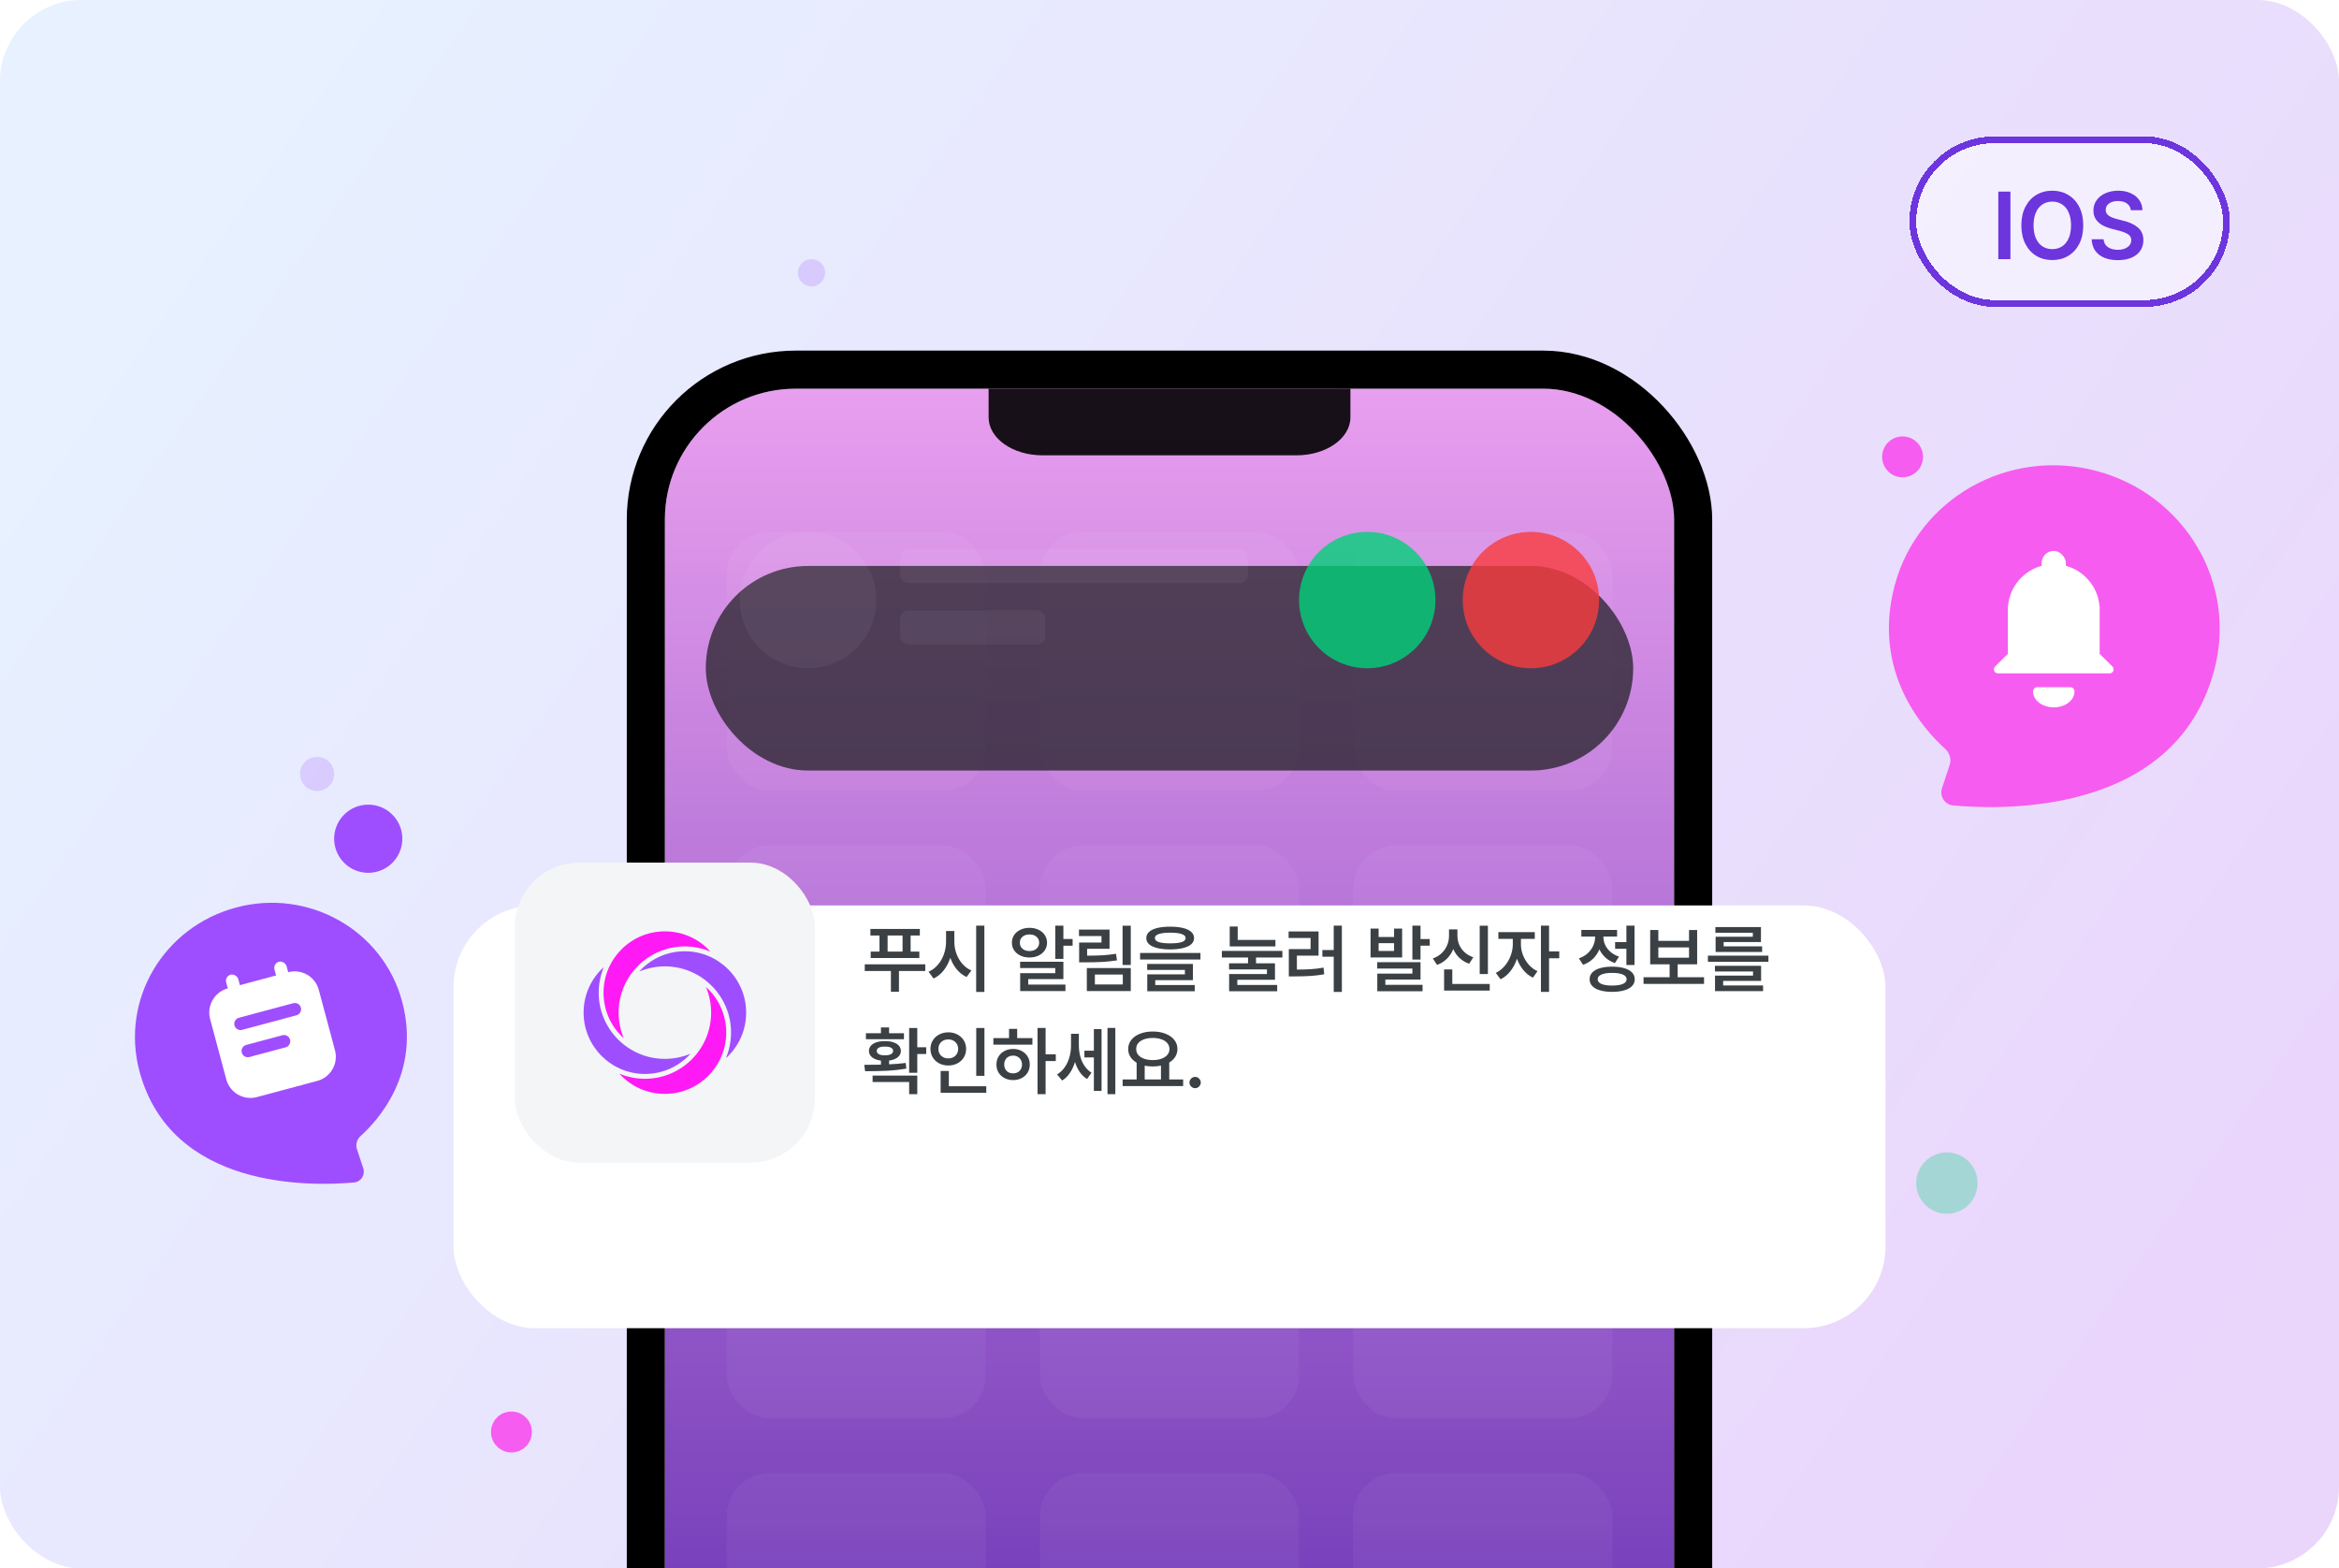 <svg width="343" height="230" viewBox="0 0 343 230" fill="none" xmlns="http://www.w3.org/2000/svg">
<g clip-path="url(#clip0_1300_9388)">
<rect width="343" height="230" rx="12" fill="#F3F5F6"/>
<rect width="343" height="230" rx="12" fill="#FDFCFF"/>
<rect width="343" height="230" rx="12" fill="url(#paint0_linear_1300_9388)" fill-opacity="0.6"/>
<rect width="343" height="230" rx="12" fill="white" fill-opacity="0.1"/>
<circle opacity="0.2" cx="119" cy="40" r="2" fill="#9E4EFF"/>
<g clip-path="url(#clip1_1300_9388)">
<rect x="97.5" y="57" width="148" height="280" rx="19.2" fill="url(#paint1_linear_1300_9388)"/>
<g clip-path="url(#clip2_1300_9388)">
<rect x="106.557" y="77.968" width="38.016" height="38.016" rx="6.336" fill="white" fill-opacity="0.05"/>
<rect x="152.492" y="77.968" width="38.016" height="38.016" rx="6.336" fill="white" fill-opacity="0.05"/>
<rect x="198.429" y="77.968" width="38.016" height="38.016" rx="6.336" fill="white" fill-opacity="0.05"/>
<rect x="106.557" y="123.983" width="38.016" height="38.016" rx="6.336" fill="white" fill-opacity="0.05"/>
<rect x="152.492" y="123.983" width="38.016" height="38.016" rx="6.336" fill="white" fill-opacity="0.05"/>
<rect x="198.429" y="123.983" width="38.016" height="38.016" rx="6.336" fill="white" fill-opacity="0.05"/>
<rect x="106.557" y="170" width="38.016" height="38.016" rx="6.336" fill="white" fill-opacity="0.05"/>
<rect x="152.492" y="170" width="38.016" height="38.016" rx="6.336" fill="white" fill-opacity="0.05"/>
<rect x="198.429" y="170" width="38.016" height="38.016" rx="6.336" fill="white" fill-opacity="0.05"/>
<rect x="106.557" y="216.016" width="38.016" height="38.016" rx="6.336" fill="white" fill-opacity="0.05"/>
<rect x="152.492" y="216.016" width="38.016" height="38.016" rx="6.336" fill="white" fill-opacity="0.05"/>
<rect x="198.429" y="216.016" width="38.016" height="38.016" rx="6.336" fill="white" fill-opacity="0.05"/>
</g>
<path d="M144.973 57H198.029V61.213C198.029 64.282 194.485 66.774 190.12 66.774H152.882C148.517 66.774 144.973 64.282 144.973 61.213V57Z" fill="black"/>
</g>
<rect x="94.707" y="54.208" width="153.585" height="285.585" rx="21.992" stroke="black" stroke-width="5.585"/>
<rect x="97.5" y="57" width="148" height="280" rx="19.2" fill="url(#paint2_linear_1300_9388)" fill-opacity="0.1"/>
<g filter="url(#filter0_d_1300_9388)">
<rect x="103.5" y="73" width="136" height="30" rx="15" fill="#181A1B" fill-opacity="0.7"/>
</g>
<rect width="51" height="5" rx="1.2" transform="matrix(1 0 -4.97216e-06 1 132 80.5)" fill="white" fill-opacity="0.05"/>
<rect width="21.297" height="5" rx="1.2" transform="matrix(1 0 -4.97216e-06 1 132 89.5)" fill="white" fill-opacity="0.05"/>
<circle opacity="0.8" cx="200.5" cy="88" r="10" fill="#00D179"/>
<circle cx="118.5" cy="88" r="10" fill="white" fill-opacity="0.05"/>
<circle opacity="0.8" cx="224.5" cy="88" r="10" fill="#F73D3E"/>
<rect opacity="0.3" x="103.5" y="140" width="136" height="40" rx="8" fill="#F3F5F6"/>
<circle opacity="0.3" cx="285.5" cy="173.5" r="4.5" fill="#00D179"/>
<circle cx="54" cy="123" r="5" fill="#9E4EFF"/>
<circle opacity="0.2" cx="46.5" cy="113.5" r="2.5" fill="#9E4EFF"/>
<circle cx="75" cy="210" r="3" fill="#F65CF0"/>
<circle cx="279" cy="67" r="3" fill="#F65CF0"/>
<path d="M324.693 98.318C319.035 119.357 294.246 118.831 286.415 118.118C285.157 118.003 284.394 116.757 284.791 115.562L285.914 112.184C286.195 111.337 285.896 110.401 285.231 109.803C282.189 107.069 274.419 98.594 277.856 85.813C281.271 73.114 294.525 65.618 307.458 69.071C320.392 72.524 328.132 85.528 324.693 98.318Z" fill="#F65CF0"/>
<rect x="299.389" y="80.79" width="3.565" height="4.456" rx="1.782" fill="white"/>
<path fill-rule="evenodd" clip-rule="evenodd" d="M307.316 98.164V98.164H295.029V89.438V89.001H295.044C295.27 85.831 297.927 83.33 301.172 83.33C304.418 83.33 307.075 85.831 307.301 89.001H307.316V89.438V96.128L309.364 98.164H307.316ZM295.028 96.127V98.164H292.98L295.028 96.127Z" fill="white"/>
<path d="M307.316 98.164V98.751C307.64 98.751 307.903 98.488 307.903 98.164H307.316ZM307.316 98.164V97.576C306.992 97.576 306.729 97.839 306.729 98.164H307.316ZM295.029 98.164H294.441C294.441 98.488 294.704 98.751 295.029 98.751V98.164ZM295.029 89.001V88.414C294.704 88.414 294.441 88.677 294.441 89.001H295.029ZM295.044 89.001V89.588C295.353 89.588 295.608 89.35 295.63 89.043L295.044 89.001ZM307.301 89.001L306.715 89.043C306.737 89.35 306.992 89.588 307.301 89.588V89.001ZM307.316 89.001H307.903C307.903 88.677 307.64 88.414 307.316 88.414V89.001ZM307.316 96.128H306.729C306.729 96.284 306.791 96.434 306.902 96.544L307.316 96.128ZM309.364 98.164V98.751C309.601 98.751 309.816 98.608 309.906 98.388C309.997 98.168 309.946 97.915 309.778 97.747L309.364 98.164ZM295.028 98.164V98.751C295.353 98.751 295.616 98.488 295.616 98.164H295.028ZM295.028 96.127H295.616C295.616 95.89 295.473 95.676 295.254 95.585C295.035 95.494 294.782 95.544 294.614 95.711L295.028 96.127ZM292.98 98.164L292.566 97.747C292.398 97.915 292.347 98.168 292.437 98.388C292.528 98.608 292.743 98.751 292.98 98.751V98.164ZM307.903 98.164V98.164H306.729V98.164H307.903ZM295.029 98.751H307.316V97.576H295.029V98.751ZM294.441 89.438V98.164H295.616V89.438H294.441ZM294.441 89.001V89.438H295.616V89.001H294.441ZM295.044 88.414H295.029V89.588H295.044V88.414ZM301.172 82.742C297.62 82.742 294.706 85.482 294.458 88.959L295.63 89.043C295.834 86.181 298.235 83.917 301.172 83.917V82.742ZM307.886 88.959C307.639 85.482 304.725 82.742 301.172 82.742V83.917C304.11 83.917 306.511 86.181 306.715 89.043L307.886 88.959ZM307.316 88.414H307.301V89.588H307.316V88.414ZM307.903 89.438V89.001H306.729V89.438H307.903ZM307.903 96.128V89.438H306.729V96.128H307.903ZM309.778 97.747L307.73 95.711L306.902 96.544L308.949 98.58L309.778 97.747ZM307.316 98.751H309.364V97.576H307.316V98.751ZM295.616 98.164V96.127H294.441V98.164H295.616ZM292.98 98.751H295.028V97.576H292.98V98.751ZM294.614 95.711L292.566 97.747L293.395 98.58L295.442 96.544L294.614 95.711Z" fill="white"/>
<path d="M301.172 103.12C302.509 103.12 303.593 102.347 303.593 101.394H298.752C298.752 102.347 299.836 103.12 301.172 103.12Z" fill="white" stroke="white" stroke-width="1.24" stroke-linejoin="round"/>
<path d="M20.46 157.128C25.111 174.424 45.491 173.992 51.929 173.406C52.962 173.312 53.59 172.287 53.263 171.305L52.341 168.528C52.109 167.831 52.355 167.062 52.902 166.57C55.403 164.322 61.79 157.355 58.965 146.848C56.157 136.407 45.261 130.245 34.629 133.084C23.996 135.923 17.633 146.613 20.46 157.128Z" fill="#9E4EFF"/>
<path fill-rule="evenodd" clip-rule="evenodd" d="M30.812 149.439C30.288 147.483 31.449 145.472 33.405 144.948L42.259 142.575C44.215 142.051 46.226 143.212 46.75 145.168L49.123 154.023C49.647 155.979 48.486 157.989 46.53 158.513L37.675 160.886C35.719 161.41 33.709 160.249 33.185 158.293L30.812 149.439ZM34.385 150.379C34.254 149.89 34.544 149.387 35.033 149.256L43.002 147.121C43.491 146.99 43.994 147.28 44.125 147.769C44.256 148.258 43.965 148.761 43.477 148.892L35.508 151.027C35.019 151.158 34.516 150.868 34.385 150.379ZM36.101 153.241C35.612 153.372 35.322 153.875 35.453 154.364C35.584 154.853 36.086 155.143 36.575 155.012L41.888 153.588C42.377 153.457 42.667 152.955 42.536 152.466C42.405 151.977 41.902 151.686 41.413 151.817L36.101 153.241Z" fill="white"/>
<rect x="32.931" y="143.177" width="1.833" height="3.667" rx="0.917" transform="rotate(-15 32.931 143.177)" fill="white"/>
<rect x="40.014" y="141.279" width="1.833" height="3.667" rx="0.917" transform="rotate(-15 40.014 141.279)" fill="white"/>
<g filter="url(#filter1_d_1300_9388)">
<g filter="url(#filter2_d_1300_9388)">
<rect x="66.5" y="107" width="210" height="62" rx="12" fill="white"/>
</g>
<path d="M134.89 126.695H133.536V129.048H134.814V129.993H127.682V129.048H128.971V126.695H127.639V125.729H134.89V126.695ZM135.685 131.895H131.828V134.945H130.646V131.895H126.812V130.917H135.685V131.895ZM132.354 129.048V126.695H130.163V129.048H132.354ZM139.948 127.576C139.944 128.174 140.043 128.756 140.243 129.322C140.444 129.888 140.734 130.391 141.113 130.831C141.493 131.271 141.939 131.601 142.451 131.819L141.742 132.775C141.194 132.521 140.716 132.151 140.308 131.664C139.903 131.177 139.586 130.609 139.357 129.961C139.128 130.663 138.804 131.279 138.385 131.809C137.97 132.335 137.474 132.732 136.897 133.001L136.167 132.002C136.693 131.776 137.15 131.436 137.536 130.981C137.927 130.523 138.224 129.999 138.428 129.408C138.632 128.813 138.734 128.203 138.734 127.576V126.029H139.948V127.576ZM144.352 134.967H143.149V125.245H144.352V134.967ZM155.94 127.2H157.294V128.188H155.94V130.122H154.748V125.245H155.94V127.2ZM155.94 133.087H150.784V133.893H156.241V134.838H149.603V132.217H154.748V131.465H149.592V130.541H155.94V133.087ZM150.967 125.567C151.457 125.567 151.898 125.66 152.288 125.847C152.678 126.029 152.985 126.287 153.207 126.62C153.429 126.95 153.541 127.326 153.545 127.748C153.541 128.163 153.429 128.538 153.207 128.871C152.985 129.2 152.677 129.458 152.283 129.644C151.892 129.827 151.454 129.918 150.967 129.918C150.476 129.918 150.034 129.825 149.64 129.639C149.25 129.452 148.942 129.195 148.716 128.865C148.494 128.536 148.385 128.163 148.389 127.748C148.385 127.326 148.494 126.95 148.716 126.62C148.938 126.287 149.246 126.029 149.64 125.847C150.034 125.66 150.476 125.567 150.967 125.567ZM150.967 126.534C150.695 126.534 150.451 126.584 150.236 126.685C150.022 126.785 149.853 126.926 149.731 127.109C149.613 127.292 149.556 127.505 149.56 127.748C149.556 127.988 149.613 128.201 149.731 128.387C149.853 128.573 150.022 128.718 150.236 128.822C150.451 128.923 150.695 128.973 150.967 128.973C151.235 128.973 151.477 128.923 151.692 128.822C151.91 128.718 152.08 128.573 152.202 128.387C152.324 128.201 152.385 127.988 152.385 127.748C152.385 127.505 152.324 127.292 152.202 127.109C152.08 126.926 151.912 126.785 151.697 126.685C151.482 126.584 151.239 126.534 150.967 126.534ZM165.822 131.014H164.619V125.256H165.822V131.014ZM162.707 128.64H159.42V129.649C160.333 129.646 161.103 129.626 161.729 129.59C162.359 129.551 163 129.478 163.652 129.37L163.802 130.337C163.079 130.451 162.367 130.528 161.665 130.568C160.967 130.607 160.104 130.627 159.076 130.627H158.249V127.727H161.525V126.771H158.227V125.825H162.707V128.64ZM165.822 134.838H159.377V131.465H165.822V134.838ZM160.558 133.871H164.651V132.421H160.558V133.871ZM171.6 125.396C172.338 125.396 172.966 125.46 173.485 125.589C174.008 125.718 174.407 125.908 174.683 126.158C174.959 126.405 175.098 126.706 175.102 127.061C175.098 127.598 174.792 128.009 174.183 128.296C173.575 128.582 172.714 128.729 171.6 128.736C170.483 128.729 169.62 128.582 169.011 128.296C168.402 128.009 168.098 127.598 168.098 127.061C168.098 126.706 168.236 126.405 168.512 126.158C168.787 125.908 169.187 125.718 169.709 125.589C170.232 125.46 170.862 125.396 171.6 125.396ZM171.6 126.276C170.862 126.276 170.302 126.344 169.919 126.48C169.536 126.613 169.348 126.806 169.355 127.061C169.351 127.326 169.537 127.522 169.913 127.651C170.289 127.78 170.852 127.845 171.6 127.845C172.359 127.845 172.927 127.78 173.303 127.651C173.679 127.522 173.867 127.326 173.867 127.061C173.867 126.806 173.675 126.613 173.292 126.48C172.909 126.344 172.345 126.276 171.6 126.276ZM176.037 130.208H167.185V129.252H176.037V130.208ZM174.93 133.237H169.409V133.957H175.199V134.87H168.238V132.389H173.759V131.744H168.227V130.863H174.93V133.237ZM187.034 128.296H180.331V125.374H181.502V127.34H187.034V128.296ZM188.054 129.918H184.187V130.767H186.969V133.184H181.448V133.946H187.292V134.87H180.245V132.346H185.788V131.669H180.234V130.767H183.016V129.918H179.181V128.951H188.054V129.918ZM196.776 134.967H195.583V129.8H193.918V128.822H195.583V125.245H196.776V134.967ZM193.36 129.649H190.18V131.69C190.979 131.687 191.677 131.665 192.275 131.626C192.876 131.587 193.482 131.511 194.09 131.4L194.187 132.378C193.503 132.5 192.824 132.582 192.151 132.625C191.478 132.668 190.685 132.689 189.772 132.689H188.998V128.683H192.189V127.061H188.966V126.094H193.36V129.649ZM202.166 126.91H204.432V125.675H205.614V129.907H200.984V125.675H202.166V126.91ZM204.432 128.962V127.812H202.166V128.962H204.432ZM208.31 127.211H209.664V128.178H208.31V130.219H207.118V125.245H208.31V127.211ZM208.31 133.151H203.154V133.925H208.611V134.87H201.972V132.281H207.118V131.54H201.962V130.605H208.31V133.151ZM218.192 132.346H216.989V125.256H218.192V132.346ZM218.46 134.763H211.768V131.669H212.971V133.796H218.46V134.763ZM213.723 126.738C213.723 127.197 213.811 127.633 213.986 128.049C214.165 128.464 214.43 128.833 214.781 129.155C215.132 129.474 215.556 129.717 216.054 129.886L215.442 130.831C214.898 130.641 214.429 130.362 214.035 129.993C213.641 129.624 213.335 129.188 213.116 128.683C212.894 129.227 212.581 129.7 212.176 130.101C211.775 130.502 211.295 130.802 210.737 131.003L210.114 130.058C210.626 129.879 211.059 129.619 211.414 129.279C211.772 128.935 212.04 128.545 212.219 128.108C212.398 127.671 212.488 127.215 212.488 126.738V125.793H213.723V126.738ZM223.035 128.006C223.035 128.514 223.132 129.026 223.325 129.542C223.522 130.058 223.803 130.527 224.169 130.949C224.537 131.372 224.969 131.698 225.463 131.927L224.797 132.872C224.263 132.621 223.796 132.254 223.395 131.771C222.994 131.284 222.681 130.727 222.455 130.101C222.23 130.785 221.909 131.391 221.494 131.921C221.078 132.451 220.597 132.847 220.049 133.108L219.351 132.174C219.848 131.938 220.285 131.596 220.661 131.148C221.041 130.7 221.331 130.201 221.531 129.649C221.736 129.098 221.839 128.55 221.843 128.006V127.189H219.727V126.201H225.066V127.189H223.035V128.006ZM227.16 129.026H228.653V130.025H227.16V134.956H225.968V125.245H227.16V129.026ZM239.694 131.014H238.501V128.64H236.847V127.662H238.501V125.245H239.694V131.014ZM236.407 131.261C237.091 131.261 237.682 131.334 238.179 131.481C238.681 131.624 239.064 131.835 239.329 132.115C239.594 132.39 239.726 132.722 239.726 133.108C239.726 133.495 239.594 133.826 239.329 134.102C239.064 134.381 238.681 134.593 238.179 134.736C237.682 134.883 237.091 134.956 236.407 134.956C235.726 134.956 235.137 134.883 234.64 134.736C234.142 134.593 233.761 134.381 233.496 134.102C233.234 133.826 233.105 133.495 233.109 133.108C233.105 132.722 233.234 132.39 233.496 132.115C233.761 131.835 234.142 131.624 234.64 131.481C235.137 131.334 235.726 131.261 236.407 131.261ZM236.407 132.174C235.726 132.174 235.204 132.254 234.838 132.416C234.473 132.573 234.291 132.804 234.291 133.108C234.291 133.409 234.473 133.638 234.838 133.796C235.204 133.953 235.726 134.032 236.407 134.032C237.087 134.032 237.612 133.953 237.98 133.796C238.349 133.638 238.534 133.409 238.534 133.108C238.534 132.804 238.349 132.573 237.98 132.416C237.612 132.254 237.087 132.174 236.407 132.174ZM235.128 126.91C235.128 127.311 235.216 127.701 235.392 128.081C235.567 128.457 235.827 128.795 236.17 129.096C236.514 129.393 236.93 129.624 237.417 129.789L236.815 130.734C236.289 130.555 235.832 130.292 235.445 129.945C235.062 129.594 234.761 129.186 234.543 128.72C234.325 129.247 234.013 129.707 233.608 130.101C233.204 130.491 232.719 130.788 232.153 130.992L231.53 130.047C232.035 129.875 232.466 129.626 232.824 129.3C233.182 128.971 233.453 128.6 233.635 128.188C233.821 127.777 233.915 127.354 233.915 126.921V126.846H231.895V125.879H237.137V126.846H235.128V126.91ZM249.887 133.785H241.014V132.808H244.838V130.917H241.991V125.89H243.184V127.479H247.685V125.89H248.877V130.917H246.02V132.808H249.887V133.785ZM247.685 129.95V128.436H243.184V129.95H247.685ZM259.328 130.552H250.455V129.649H259.328V130.552ZM258.254 133.345H252.689V134.021H258.544V134.849H251.497V132.571H257.072V131.97H251.486V131.132H258.254V133.345ZM258.232 127.651H252.765V128.285H258.404V129.102H251.583V126.878H257.04V126.287H251.551V125.46H258.232V127.651ZM134.514 143.081H135.824V144.069H134.514V146.819H133.321V140.256H134.514V143.081ZM126.736 145.659C127.639 145.659 128.455 145.65 129.186 145.632V145.036C128.641 144.968 128.212 144.811 127.896 144.563C127.581 144.313 127.424 143.998 127.424 143.618C127.424 143.325 127.521 143.069 127.714 142.85C127.907 142.632 128.181 142.465 128.536 142.351C128.89 142.232 129.3 142.175 129.766 142.179C130.235 142.175 130.645 142.232 130.996 142.351C131.35 142.465 131.624 142.632 131.817 142.85C132.011 143.069 132.107 143.325 132.107 143.618C132.107 143.994 131.953 144.306 131.646 144.553C131.338 144.8 130.915 144.959 130.378 145.031V145.584C131.277 145.545 132.09 145.477 132.816 145.38L132.913 146.207C131.993 146.368 131.044 146.474 130.066 146.524C129.092 146.57 128.025 146.594 126.865 146.594L126.736 145.659ZM134.514 149.956H133.321V148.173H127.961V147.238H134.514V149.956ZM132.559 141.899H126.983V141.019H129.186V140.17H130.378V141.019H132.559V141.899ZM129.766 142.984C129.386 142.977 129.091 143.029 128.879 143.14C128.672 143.251 128.57 143.41 128.573 143.618C128.566 143.819 128.67 143.978 128.885 144.096C129.1 144.211 129.393 144.266 129.766 144.263C130.138 144.266 130.432 144.211 130.646 144.096C130.861 143.978 130.969 143.819 130.969 143.618C130.969 143.41 130.863 143.251 130.652 143.14C130.441 143.029 130.145 142.977 129.766 142.984ZM144.363 147.271H143.16V140.256H144.363V147.271ZM144.632 149.763H137.939V146.562H139.142V148.796H144.632V149.763ZM139.067 140.89C139.554 140.89 139.996 140.995 140.394 141.207C140.791 141.414 141.105 141.702 141.334 142.071C141.563 142.44 141.677 142.855 141.677 143.317C141.677 143.786 141.563 144.207 141.334 144.58C141.105 144.948 140.791 145.237 140.394 145.444C139.996 145.652 139.554 145.756 139.067 145.756C138.577 145.756 138.131 145.652 137.73 145.444C137.332 145.237 137.019 144.948 136.79 144.58C136.561 144.207 136.446 143.786 136.446 143.317C136.446 142.855 136.561 142.44 136.79 142.071C137.019 141.702 137.332 141.414 137.73 141.207C138.131 140.995 138.577 140.89 139.067 140.89ZM139.067 141.932C138.791 141.932 138.542 141.989 138.32 142.104C138.098 142.218 137.925 142.381 137.799 142.592C137.674 142.804 137.613 143.045 137.617 143.317C137.613 143.597 137.674 143.842 137.799 144.053C137.925 144.264 138.098 144.427 138.32 144.542C138.542 144.657 138.791 144.714 139.067 144.714C139.336 144.714 139.579 144.657 139.798 144.542C140.016 144.427 140.188 144.264 140.313 144.053C140.442 143.842 140.507 143.597 140.507 143.317C140.507 143.045 140.442 142.804 140.313 142.592C140.188 142.381 140.016 142.218 139.798 142.104C139.579 141.989 139.336 141.932 139.067 141.932ZM153.331 144.112H154.825V145.101H153.331V149.956H152.15V140.245H153.331V144.112ZM151.398 142.694H145.672V141.738H147.971V140.385H149.163V141.738H151.398V142.694ZM148.573 143.328C149.035 143.328 149.45 143.427 149.819 143.624C150.191 143.817 150.483 144.087 150.694 144.435C150.905 144.782 151.011 145.176 151.011 145.616C151.011 146.057 150.905 146.451 150.694 146.798C150.483 147.142 150.191 147.41 149.819 147.604C149.45 147.797 149.035 147.894 148.573 147.894C148.104 147.894 147.683 147.797 147.31 147.604C146.938 147.41 146.646 147.142 146.435 146.798C146.224 146.451 146.12 146.057 146.123 145.616C146.12 145.176 146.224 144.782 146.435 144.435C146.646 144.087 146.938 143.817 147.31 143.624C147.683 143.427 148.104 143.328 148.573 143.328ZM148.573 144.306C148.318 144.306 148.091 144.359 147.89 144.467C147.694 144.574 147.54 144.728 147.429 144.929C147.318 145.126 147.262 145.355 147.262 145.616C147.262 145.878 147.318 146.107 147.429 146.304C147.54 146.497 147.694 146.647 147.89 146.755C148.091 146.859 148.318 146.909 148.573 146.905C148.82 146.909 149.04 146.859 149.233 146.755C149.43 146.647 149.584 146.497 149.695 146.304C149.81 146.107 149.869 145.878 149.872 145.616C149.869 145.355 149.81 145.126 149.695 144.929C149.584 144.732 149.43 144.58 149.233 144.472C149.04 144.361 148.82 144.306 148.573 144.306ZM158.207 142.791C158.207 143.335 158.272 143.863 158.4 144.375C158.533 144.888 158.739 145.357 159.018 145.783C159.297 146.209 159.647 146.554 160.065 146.819L159.41 147.732C158.988 147.478 158.63 147.138 158.336 146.712C158.042 146.282 157.811 145.79 157.643 145.235C157.46 145.84 157.212 146.377 156.897 146.846C156.581 147.315 156.202 147.686 155.758 147.958L155.017 147.066C155.471 146.791 155.851 146.429 156.155 145.981C156.46 145.534 156.685 145.042 156.832 144.504C156.982 143.967 157.058 143.414 157.058 142.845V141.104H158.207V142.791ZM163.557 149.956H162.407V140.245H163.557V149.956ZM161.537 149.483H160.409V144.574H159.023V143.586H160.409V140.417H161.537V149.483ZM173.503 148.774H164.63V147.797H166.681V145.342C166.287 145.113 165.981 144.828 165.763 144.488C165.548 144.148 165.442 143.765 165.446 143.339C165.442 142.834 165.595 142.386 165.903 141.996C166.211 141.606 166.638 141.305 167.186 141.094C167.734 140.879 168.354 140.771 169.045 140.771C169.739 140.771 170.361 140.879 170.908 141.094C171.46 141.305 171.89 141.606 172.197 141.996C172.509 142.383 172.665 142.83 172.665 143.339C172.665 143.754 172.559 144.132 172.348 144.472C172.14 144.809 171.845 145.09 171.462 145.315V147.797H173.503V148.774ZM169.045 141.717C168.561 141.717 168.135 141.783 167.766 141.916C167.401 142.044 167.116 142.231 166.912 142.474C166.712 142.718 166.613 143.006 166.617 143.339C166.613 143.668 166.712 143.955 166.912 144.198C167.116 144.442 167.403 144.63 167.772 144.762C168.141 144.895 168.565 144.961 169.045 144.961C169.524 144.961 169.949 144.895 170.318 144.762C170.69 144.63 170.978 144.442 171.182 144.198C171.39 143.955 171.494 143.668 171.494 143.339C171.494 143.009 171.39 142.723 171.182 142.479C170.978 142.232 170.692 142.044 170.323 141.916C169.954 141.783 169.528 141.717 169.045 141.717ZM170.248 147.797V145.772C169.868 145.854 169.467 145.896 169.045 145.896C168.64 145.896 168.246 145.856 167.863 145.777V147.797H170.248ZM175.263 149.086C175.113 149.086 174.973 149.048 174.844 148.973C174.715 148.898 174.613 148.796 174.538 148.667C174.463 148.538 174.425 148.398 174.425 148.248C174.425 148.101 174.463 147.965 174.538 147.84C174.613 147.711 174.715 147.609 174.844 147.534C174.973 147.458 175.113 147.421 175.263 147.421C175.406 147.421 175.541 147.458 175.666 147.534C175.795 147.609 175.897 147.711 175.972 147.84C176.051 147.965 176.09 148.101 176.09 148.248C176.09 148.398 176.051 148.538 175.972 148.667C175.897 148.796 175.795 148.898 175.666 148.973C175.541 149.048 175.406 149.086 175.263 149.086Z" fill="#3B4044"/>
<rect x="75.5" y="116" width="44" height="44" rx="9.429" fill="#F3F5F6"/>
<g clip-path="url(#clip3_1300_9388)">
<path d="M97.5 126.083C92.54 126.083 88.505 130.119 88.505 135.079C88.505 137.648 89.58 140.058 91.472 141.758C90.977 140.575 90.716 139.285 90.716 138C90.716 132.649 95.07 128.295 100.422 128.295C101.706 128.295 102.997 128.555 104.179 129.051C102.479 127.16 100.069 126.083 97.5 126.083Z" fill="#FF19F5"/>
<path d="M109.417 138C109.417 133.04 105.381 129.005 100.421 129.005C97.852 129.005 95.442 130.08 93.742 131.972C94.925 131.477 96.215 131.216 97.5 131.216C102.851 131.216 107.205 135.57 107.205 140.922C107.205 142.206 106.945 143.497 106.449 144.679C108.34 142.979 109.417 140.569 109.417 138Z" fill="#9E4EFF"/>
<path d="M97.501 149.917C102.461 149.917 106.496 145.881 106.496 140.921C106.496 138.352 105.42 135.942 103.528 134.242C104.024 135.425 104.284 136.715 104.284 138C104.284 143.351 99.931 147.705 94.579 147.705C93.295 147.705 92.004 147.445 90.821 146.949C92.521 148.84 94.931 149.917 97.501 149.917Z" fill="#FF19F5"/>
<path d="M85.583 138C85.583 142.96 89.619 146.995 94.578 146.995C97.147 146.995 99.557 145.92 101.257 144.028C100.075 144.523 98.785 144.784 97.5 144.784C92.148 144.784 87.794 140.43 87.794 135.079C87.794 133.795 88.055 132.504 88.55 131.321C86.659 133.021 85.583 135.431 85.583 138Z" fill="#9E4EFF"/>
</g>
</g>
<g filter="url(#filter3_d_1300_9388)">
<rect x="280" y="16" width="47" height="25" rx="12.5" fill="white" fill-opacity="0.5" shape-rendering="crispEdges"/>
<rect x="280.5" y="16.5" width="46" height="24" rx="12" stroke="#6D35DD" shape-rendering="crispEdges"/>
<g filter="url(#filter4_d_1300_9388)">
<path d="M294.818 33H293.041V23.102H294.818V33ZM305.496 28.051C305.496 29.094 305.3 29.999 304.908 30.765C304.516 31.53 303.976 32.118 303.288 32.528C302.604 32.934 301.827 33.137 300.957 33.137C300.087 33.137 299.307 32.934 298.619 32.528C297.936 32.118 297.398 31.53 297.006 30.765C296.614 29.994 296.418 29.09 296.418 28.051C296.418 27.007 296.614 26.102 297.006 25.337C297.398 24.571 297.936 23.986 298.619 23.58C299.307 23.17 300.087 22.965 300.957 22.965C301.827 22.965 302.604 23.17 303.288 23.58C303.976 23.986 304.516 24.571 304.908 25.337C305.3 26.102 305.496 27.007 305.496 28.051ZM303.705 28.051C303.705 27.312 303.589 26.684 303.356 26.164C303.129 25.64 302.807 25.244 302.393 24.975C301.978 24.701 301.499 24.564 300.957 24.564C300.415 24.564 299.936 24.701 299.521 24.975C299.107 25.244 298.783 25.64 298.551 26.164C298.323 26.684 298.209 27.312 298.209 28.051C298.209 28.789 298.323 29.42 298.551 29.944C298.783 30.464 299.107 30.86 299.521 31.134C299.936 31.403 300.415 31.537 300.957 31.537C301.499 31.537 301.978 31.403 302.393 31.134C302.807 30.86 303.129 30.464 303.356 29.944C303.589 29.42 303.705 28.789 303.705 28.051ZM312.469 25.822C312.428 25.403 312.239 25.075 311.901 24.838C311.569 24.601 311.133 24.482 310.596 24.482C310.231 24.482 309.912 24.537 309.639 24.646C309.365 24.756 309.156 24.909 309.01 25.105C308.864 25.3 308.791 25.521 308.791 25.768C308.791 26.146 308.948 26.44 309.263 26.649C309.577 26.855 309.985 27.016 310.486 27.135L311.416 27.381C312.268 27.577 312.963 27.903 313.501 28.358C314.043 28.81 314.314 29.432 314.314 30.225C314.314 30.803 314.166 31.314 313.87 31.756C313.574 32.198 313.143 32.542 312.578 32.788C312.018 33.03 311.348 33.15 310.568 33.15C309.798 33.15 309.131 33.032 308.565 32.795C308 32.553 307.558 32.205 307.239 31.749C306.925 31.289 306.754 30.735 306.727 30.088H308.477C308.518 30.589 308.727 30.972 309.105 31.236C309.488 31.501 309.971 31.633 310.555 31.633C310.942 31.633 311.286 31.574 311.587 31.455C311.888 31.337 312.12 31.17 312.284 30.956C312.453 30.737 312.537 30.489 312.537 30.211C312.537 29.851 312.387 29.571 312.086 29.37C311.79 29.165 311.343 28.985 310.746 28.83L309.625 28.543C307.866 28.083 306.986 27.194 306.986 25.877C306.986 25.303 307.144 24.797 307.458 24.359C307.772 23.917 308.205 23.576 308.757 23.334C309.313 23.088 309.935 22.965 310.623 22.965C311.316 22.965 311.929 23.088 312.462 23.334C313 23.576 313.417 23.913 313.713 24.346C314.014 24.779 314.169 25.271 314.178 25.822H312.469Z" fill="#6D35DD"/>
</g>
</g>
</g>
<defs>
<filter id="filter0_d_1300_9388" x="87.5" y="67" width="168" height="62" filterUnits="userSpaceOnUse" color-interpolation-filters="sRGB">
<feFlood flood-opacity="0" result="BackgroundImageFix"/>
<feColorMatrix in="SourceAlpha" type="matrix" values="0 0 0 0 0 0 0 0 0 0 0 0 0 0 0 0 0 0 127 0" result="hardAlpha"/>
<feOffset dy="10"/>
<feGaussianBlur stdDeviation="8"/>
<feColorMatrix type="matrix" values="0 0 0 0 0 0 0 0 0 0 0 0 0 0 0 0 0 0 0.12 0"/>
<feBlend mode="normal" in2="BackgroundImageFix" result="effect1_dropShadow_1300_9388"/>
<feBlend mode="normal" in="SourceGraphic" in2="effect1_dropShadow_1300_9388" result="shape"/>
</filter>
<filter id="filter1_d_1300_9388" x="49.7" y="100.7" width="243.6" height="95.6" filterUnits="userSpaceOnUse" color-interpolation-filters="sRGB">
<feFlood flood-opacity="0" result="BackgroundImageFix"/>
<feColorMatrix in="SourceAlpha" type="matrix" values="0 0 0 0 0 0 0 0 0 0 0 0 0 0 0 0 0 0 127 0" result="hardAlpha"/>
<feOffset dy="10.5"/>
<feGaussianBlur stdDeviation="8.4"/>
<feColorMatrix type="matrix" values="0 0 0 0 0 0 0 0 0 0 0 0 0 0 0 0 0 0 0.12 0"/>
<feBlend mode="normal" in2="BackgroundImageFix" result="effect1_dropShadow_1300_9388"/>
<feBlend mode="normal" in="SourceGraphic" in2="effect1_dropShadow_1300_9388" result="shape"/>
</filter>
<filter id="filter2_d_1300_9388" x="42.054" y="97.833" width="258.892" height="110.892" filterUnits="userSpaceOnUse" color-interpolation-filters="sRGB">
<feFlood flood-opacity="0" result="BackgroundImageFix"/>
<feColorMatrix in="SourceAlpha" type="matrix" values="0 0 0 0 0 0 0 0 0 0 0 0 0 0 0 0 0 0 127 0" result="hardAlpha"/>
<feOffset dy="15.279"/>
<feGaussianBlur stdDeviation="12.223"/>
<feColorMatrix type="matrix" values="0 0 0 0 0 0 0 0 0 0 0 0 0 0 0 0 0 0 0.1 0"/>
<feBlend mode="normal" in2="BackgroundImageFix" result="effect1_dropShadow_1300_9388"/>
<feBlend mode="normal" in="SourceGraphic" in2="effect1_dropShadow_1300_9388" result="shape"/>
</filter>
<filter id="filter3_d_1300_9388" x="267" y="7" width="73" height="51" filterUnits="userSpaceOnUse" color-interpolation-filters="sRGB">
<feFlood flood-opacity="0" result="BackgroundImageFix"/>
<feColorMatrix in="SourceAlpha" type="matrix" values="0 0 0 0 0 0 0 0 0 0 0 0 0 0 0 0 0 0 127 0" result="hardAlpha"/>
<feOffset dy="4"/>
<feGaussianBlur stdDeviation="6.5"/>
<feComposite in2="hardAlpha" operator="out"/>
<feColorMatrix type="matrix" values="0 0 0 0 0.75 0 0 0 0 0.664 0 0 0 0 0.821 0 0 0 1 0"/>
<feBlend mode="normal" in2="BackgroundImageFix" result="effect1_dropShadow_1300_9388"/>
<feBlend mode="normal" in="SourceGraphic" in2="effect1_dropShadow_1300_9388" result="shape"/>
</filter>
<filter id="filter4_d_1300_9388" x="293.041" y="22.965" width="21.273" height="11.185" filterUnits="userSpaceOnUse" color-interpolation-filters="sRGB">
<feFlood flood-opacity="0" result="BackgroundImageFix"/>
<feColorMatrix in="SourceAlpha" type="matrix" values="0 0 0 0 0 0 0 0 0 0 0 0 0 0 0 0 0 0 127 0" result="hardAlpha"/>
<feOffset dy="1"/>
<feComposite in2="hardAlpha" operator="out"/>
<feColorMatrix type="matrix" values="0 0 0 0 1 0 0 0 0 1 0 0 0 0 1 0 0 0 1 0"/>
<feBlend mode="normal" in2="BackgroundImageFix" result="effect1_dropShadow_1300_9388"/>
<feBlend mode="normal" in="SourceGraphic" in2="effect1_dropShadow_1300_9388" result="shape"/>
</filter>
<linearGradient id="paint0_linear_1300_9388" x1="347.872" y1="177.727" x2="59.516" y2="-25.407" gradientUnits="userSpaceOnUse">
<stop stop-color="#DBB3F9"/>
<stop offset="1" stop-color="#D3E7FF"/>
</linearGradient>
<linearGradient id="paint1_linear_1300_9388" x1="171.5" y1="57" x2="171.5" y2="260" gradientUnits="userSpaceOnUse">
<stop stop-color="#E99FEF"/>
<stop offset="1" stop-color="#6631B3"/>
</linearGradient>
<linearGradient id="paint2_linear_1300_9388" x1="171.5" y1="57" x2="171.5" y2="260" gradientUnits="userSpaceOnUse">
<stop stop-color="#E99FEF"/>
<stop offset="1" stop-color="#6631B3"/>
</linearGradient>
<clipPath id="clip0_1300_9388">
<rect width="343" height="230" rx="12" fill="white"/>
</clipPath>
<clipPath id="clip1_1300_9388">
<rect x="97.5" y="57" width="148" height="280" rx="19.2" fill="white"/>
</clipPath>
<clipPath id="clip2_1300_9388">
<rect width="129.888" height="176.064" fill="white" transform="translate(106.557 77.968)"/>
</clipPath>
<clipPath id="clip3_1300_9388">
<rect width="23.833" height="23.833" fill="white" transform="translate(85.583 126.083)"/>
</clipPath>
</defs>
</svg>
